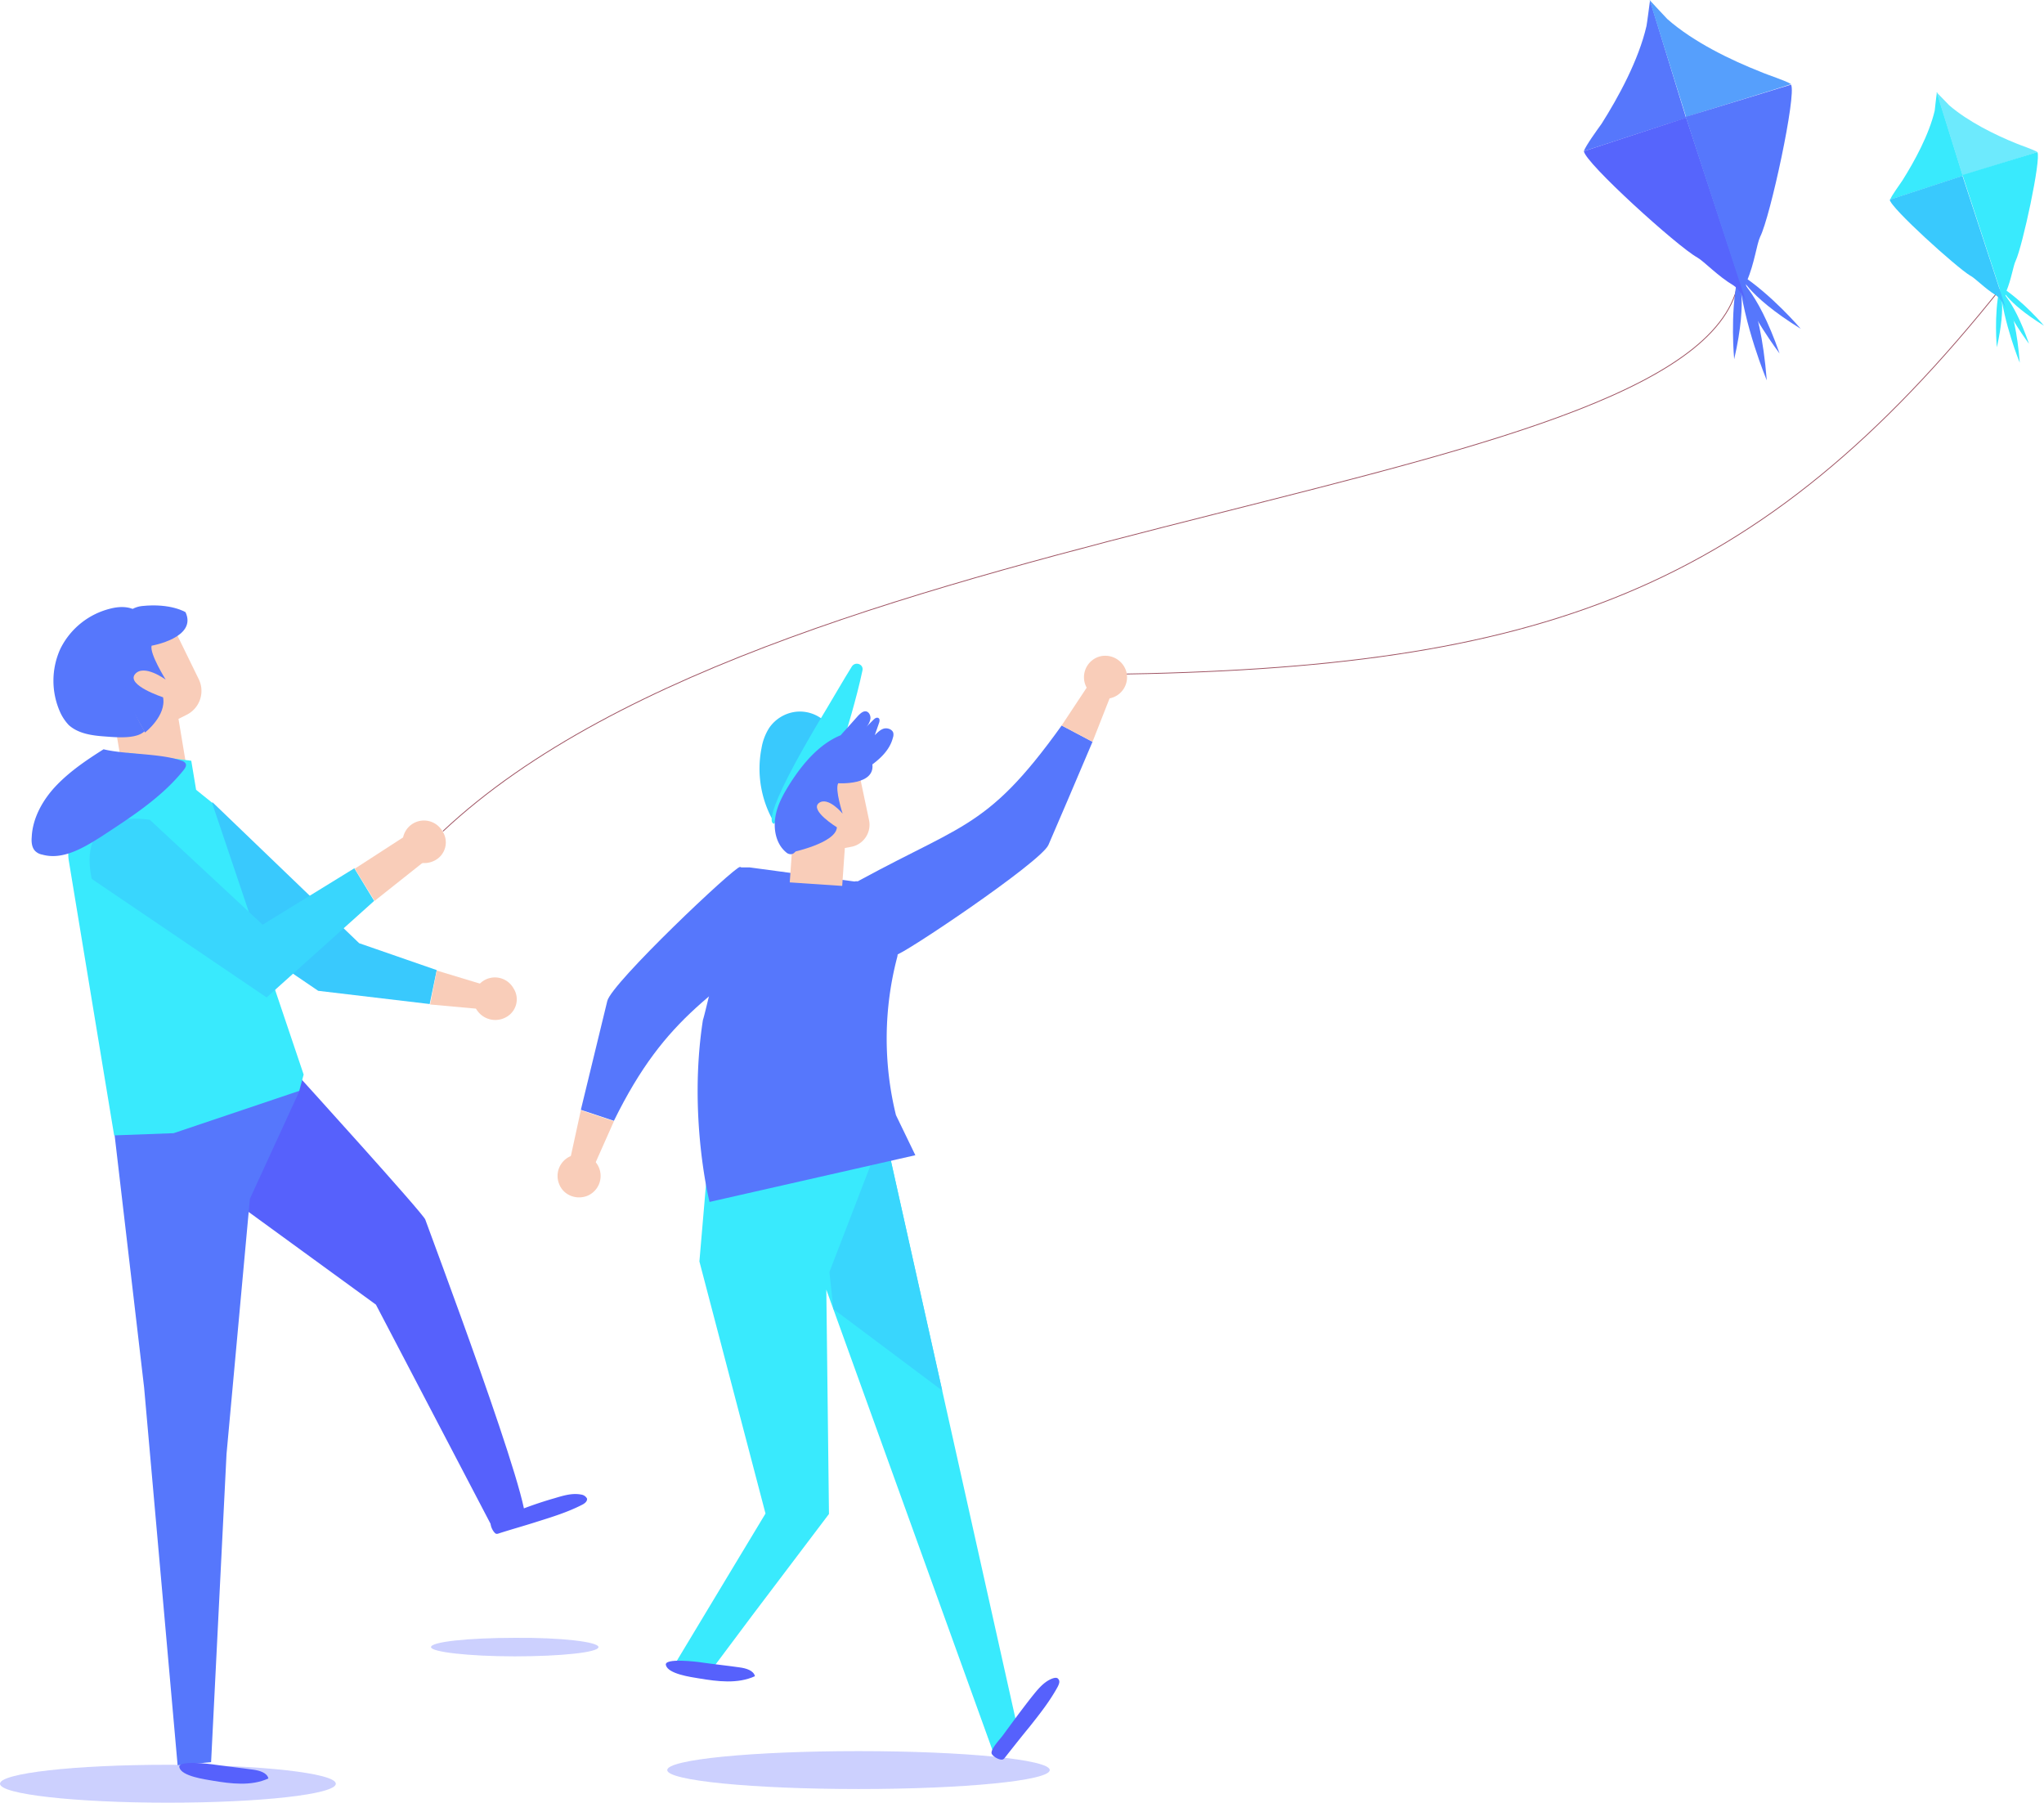<svg xmlns="http://www.w3.org/2000/svg" viewBox="0 0 1270.399 1120.296">
  <defs>
    <style>
      .cls-1, .cls-5 {
        fill: #5661fc;
      }

      .cls-1, .cls-10, .cls-11, .cls-2, .cls-3, .cls-4, .cls-5, .cls-6, .cls-7, .cls-8, .cls-9 {
        fill-rule: evenodd;
      }

      .cls-1 {
        opacity: 0.3;
      }

      .cls-2 {
        fill: none;
        stroke: #9c4f5f;
        stroke-miterlimit: 22.926;
        stroke-width: 0.5px;
      }

      .cls-3 {
        fill: #f9cdb9;
      }

      .cls-4 {
        fill: #5677fc;
      }

      .cls-6 {
        fill: #39c9fd;
      }

      .cls-7 {
        fill: #39eafd;
      }

      .cls-8 {
        fill: #39d6fd;
      }

      .cls-9 {
        fill: #6deafd;
      }

      .cls-10 {
        fill: #5665fc;
      }

      .cls-11 {
        fill: #569ffc;
      }
    </style>
  </defs>
  <g id="registration-company-bcg-3" transform="translate(-17.7 -56.3)">
    <path id="Path_1414" data-name="Path 1414" class="cls-1" d="M226.42,468.478c0,6.574-46.565,11.778-104.36,11.778-57.521,0-104.36-5.2-104.36-11.778S64.265,456.7,122.06,456.7C179.581,456.7,226.42,461.9,226.42,468.478Z" transform="translate(0 696.34)"/>
    <path id="Path_1415" data-name="Path 1415" class="cls-1" d="M219.586,433.664c0,3.287-23.282,5.752-52.043,5.752s-52.043-2.739-52.043-5.752c0-3.287,23.282-5.752,52.043-5.752C196.03,427.638,219.586,430.377,219.586,433.664Z" transform="translate(170.085 646.241)"/>
    <path id="Path_1416" data-name="Path 1416" class="cls-1" d="M406.855,465.378c0,6.574-53.139,11.778-118.877,11.778S169.1,471.952,169.1,465.378,222.239,453.6,287.977,453.6,406.855,458.8,406.855,465.378Z" transform="translate(263.301 690.948)"/>
    <path id="Path_1417" data-name="Path 1417" class="cls-2" d="M118.2,464.9c216.664-203.516,794.89-206.8,805.846-346.5" transform="translate(174.781 107.999)"/>
    <path id="Path_1418" data-name="Path 1418" class="cls-2" d="M269.1,362.342c269.255-3.561,404.293-50.674,555.765-241.042" transform="translate(437.212 113.042)"/>
    <g id="Group_1113" data-name="Group 1113" transform="translate(37.334 432.536)">
      <g id="Group_1112" data-name="Group 1112" transform="translate(13.578)">
        <path id="Path_1419" data-name="Path 1419" class="cls-3" d="M82.982,196.9l18.078,36.978a16.575,16.575,0,0,1-7.669,22.187l-4.93,2.465,4.656,27.939-38.9,6.574L40.8,214.43Z" transform="translate(-10.738 -188.017)"/>
        <path id="Path_1420" data-name="Path 1420" class="cls-4" d="M66.252,272.661s13.422-10.409,11.23-21.913c0,0-22.735-7.4-17.53-14.243,5.478-6.848,19.174,3.287,19.174,3.287S68.991,223.631,70.361,218.7c0,0,28.487-4.93,21.091-20.817,0,0-9.039-5.752-27.117-3.835S41.6,228.013,41.6,228.013Z" transform="translate(-9.347 -193.657)"/>
        <path id="Path_1421" data-name="Path 1421" class="cls-4" d="M80.978,196.136c-4.656-2.739-10.683-2.465-15.887-1.1a47.267,47.267,0,0,0-30.952,24.926,47.863,47.863,0,0,0,0,39.717,29.181,29.181,0,0,0,5.2,7.669c6.026,5.478,14.791,6.574,22.735,7.122,7.122.548,19.448,1.644,24.378-3.287,0,0-15.339-25.2-13.969-42.73A114.511,114.511,0,0,1,80.978,196.136Z" transform="translate(-29.825 -193.006)"/>
      </g>
      <path id="Path_1422" data-name="Path 1422" class="cls-5" d="M65.5,367.782,168.217,442.56l71.491,136.682s13.148,2.739,20.817-1.1c7.943-3.561-60.534-184.89-61.63-188.451S120.008,300.4,120.008,300.4s-26.843,41.908-29.582,42.73C87.961,343.952,65.5,367.782,65.5,367.782Z" transform="translate(45.796 -8.02)"/>
      <path id="Path_1423" data-name="Path 1423" class="cls-4" d="M158.743,303.7l-30.952,67.382L113.273,529.677,103.687,721.14l-20.817,1.917L62.052,488.316,43.7,331.365Z" transform="translate(7.883 -2.28)"/>
      <path id="Path_1424" data-name="Path 1424" class="cls-6" d="M80.682,238.3l91.212,87.651L220.1,342.66l-4.383,21.091-69.3-8.217S57.4,295.273,57.4,292.26C57.674,289.8,80.682,238.3,80.682,238.3Z" transform="translate(31.709 -116.018)"/>
      <path id="Path_1425" data-name="Path 1425" class="cls-7" d="M69.937,227.1,68.294,246,41.177,271.474a25.548,25.548,0,0,0-7.67,22.461L61.72,464.855l36.978-1.37,78.065-26.3,2.739-10.135-56.973-169-9.861-7.943-3.013-18.078Z" transform="translate(-10.411 -135.496)"/>
      <path id="Path_1426" data-name="Path 1426" class="cls-3" d="M145.235,302.791a13.749,13.749,0,0,1-18.352-4.93,13.25,13.25,0,0,1,23.009-13.148A12.6,12.6,0,0,1,145.235,302.791Z" transform="translate(149.581 -46.841)"/>
      <path id="Path_1427" data-name="Path 1427" class="cls-3" d="M119.409,276.5l38.9,11.778-.822,13.148L115.3,297.591Z" transform="translate(132.403 -49.584)"/>
      <path id="Path_1428" data-name="Path 1428" class="cls-8" d="M39.334,279.45l108.743,73.682,66.834-59.986-12.326-20.269-56.973,35.061L75.491,242.746C75.765,243.02,29.748,233.159,39.334,279.45Z" transform="translate(-1.995 -109.508)"/>
      <path id="Path_1429" data-name="Path 1429" class="cls-3" d="M145.039,260.091l-34.513,27.391-12.326-20L132.439,245.3Z" transform="translate(102.664 -103.845)"/>
      <path id="Path_1430" data-name="Path 1430" class="cls-3" d="M129.135,267.191a13.749,13.749,0,0,1-18.352-4.93,13.25,13.25,0,1,1,23.009-13.148A12.6,12.6,0,0,1,129.135,267.191Z" transform="translate(121.581 -108.753)"/>
      <path id="Path_1431" data-name="Path 1431" class="cls-5" d="M78.985,467.286c11.5,1.917,24.1,3.561,34.787-1.37-.822-3.561-5.478-4.93-9.587-5.478-7.67-1.1-15.613-1.917-23.282-3.013-3.287-.548-23.83-3.013-22.461,1.643C59.811,464.547,74.328,466.464,78.985,467.286Z" transform="translate(33.406 263.079)"/>
      <path id="Path_1432" data-name="Path 1432" class="cls-5" d="M168.921,397.816c5.478-1.643,10.956-3.287,16.435-2.191a4.825,4.825,0,0,1,3.561,2.465c.274,1.643-1.37,3.013-3.013,3.835-9.039,4.657-18.9,7.669-28.487,10.682-7.669,2.465-15.613,4.656-23.282,7.122a3.473,3.473,0,0,1-1.643.274c-1.644-.548-4.109-5.2-3.287-7.122,1.1-2.739,9.313-4.383,11.778-5.2A240.953,240.953,0,0,1,168.921,397.816Z" transform="translate(156.299 156.971)"/>
      <path id="Path_1433" data-name="Path 1433" class="cls-4" d="M69.6,226.3c-10.409,6.574-20.543,13.422-29.035,22.187S25.5,268.756,24.956,280.808c-.274,3.013,0,6.574,2.191,8.765a8.348,8.348,0,0,0,4.383,2.191c12.6,3.561,25.474-4.109,36.7-11.23,18.352-12.052,37.252-24.1,50.947-41.087,1.1-1.37,2.191-3.013,1.37-4.383a3.989,3.989,0,0,0-2.465-1.643C105.212,228.765,83.025,229.587,69.6,226.3Z" transform="translate(-24.868 -136.888)"/>
    </g>
    <g id="Group_1119" data-name="Group 1119" transform="translate(364.287 463.809)">
      <g id="Group_1114" data-name="Group 1114" transform="translate(173.57)">
        <path id="Path_1434" data-name="Path 1434" class="cls-4" d="M207.6,324.986c76.969-43.826,91.212-36.43,139.695-104.086l19.174,10.135c-9.039,21.365-22.735,53.413-27.391,64.1s-92.034,69.3-95.047,68.478C241.017,362.512,207.6,324.986,207.6,324.986Z" transform="translate(-207.6 -177.551)"/>
        <path id="Path_1435" data-name="Path 1435" class="cls-3" d="M290.041,215.28a13.387,13.387,0,1,1-16.161-9.861A13.632,13.632,0,0,1,290.041,215.28Z" transform="translate(-110.081 -205.074)"/>
        <path id="Path_1436" data-name="Path 1436" class="cls-3" d="M258.6,242.465,281.061,208.5l12.326,4.383L277.774,252.6Z" transform="translate(-118.905 -199.116)"/>
      </g>
      <path id="Path_1437" data-name="Path 1437" class="cls-7" d="M193.756,317.63l108.195-4.93,81.9,366.767c-1.643,4.657-9.861,16.161-13.422,21.639l-104.36-289.25c.548,46.565,1.1,92.856,1.643,139.421l-47.66,63L194.03,649.063c-.822,0-1.37-.274-2.191-.274-7.943,0-15.065-1.37-21.639-1.37,11.778-19.722,23.83-39.443,35.608-59.165,7.4-12.326,15.065-24.926,22.461-37.252L187.183,394.325Z" transform="translate(-99.073 -17.901)"/>
      <path id="Path_1438" data-name="Path 1438" class="cls-8" d="M208.365,423.908h0L205.9,400.9l33.965-88.2,36.156,161.881Z" transform="translate(-36.987 -17.901)"/>
      <path id="Path_1439" data-name="Path 1439" class="cls-4" d="M273.514,261.865c10.682-3.013,29.035,36.978,26.569,46.839a199.2,199.2,0,0,0-.822,98.334l12.052,24.926L183.4,461s-13.422-53.139-4.109-113.125c1.1-2.191,20.543-86.556,23.008-94.773h6.026Z" transform="translate(-88.988 -121.552)"/>
      <path id="Path_1440" data-name="Path 1440" class="cls-3" d="M239.082,230.1l7.122,33.691a13.963,13.963,0,0,1-10.682,16.435l-4.383.822L229.5,304.6l-32.6-2.191,4.656-66.286Z" transform="translate(-52.639 -161.551)"/>
      <path id="Path_1441" data-name="Path 1441" class="cls-4" d="M197.3,290.462s27.665-5.752,28.213-15.613c0,0-16.982-10.409-11.23-15.065,5.752-4.383,14.791,6.574,14.791,6.574s-4.93-15.065-2.739-18.9c0,0,23.83,1.644,21.091-12.6,0,0-6.3-6.574-21.365-8.491s-25.2,23.009-25.2,23.009Z" transform="translate(-51.943 -168.227)"/>
      <g id="Group_1115" data-name="Group 1115" transform="translate(125.425 34.688)">
        <path id="Path_1442" data-name="Path 1442" class="cls-6" d="M230.5,226.673c-14.517,17.8-23.009,35.334-30.4,56.973l-.822,3.287a66.2,66.2,0,0,1-7.943-46.565,33.755,33.755,0,0,1,4.656-12.326,23.45,23.45,0,0,1,16.435-10.135,22.824,22.824,0,0,1,18.352,6.026Z" transform="translate(-190.023 -217.738)"/>
      </g>
      <g id="Group_1116" data-name="Group 1116" transform="translate(133.017 4.965)">
        <path id="Path_1443" data-name="Path 1443" class="cls-7" d="M227.6,233.766c3.013-4.93,9.587-16.435,15.065-25.2,2.191-3.287,7.4-1.37,6.574,2.465-3.561,16.982-10.135,38.621-13.969,50.947-3.287-4.656-9.313-1.917-13.969,1.37s-8.217,5.752-11.23,10.682c-7.943,13.422-9.861,20.269-15.613,32.322C194.452,306.079,181.578,309.64,227.6,233.766Z" transform="translate(-192.795 -206.887)"/>
      </g>
      <g id="Group_1117" data-name="Group 1117" transform="translate(134.93 34.554)">
        <path id="Path_1444" data-name="Path 1444" class="cls-4" d="M245.281,220.458c1.37-1.37,3.013-3.013,4.93-2.739s3.013,2.739,2.739,4.656a9.643,9.643,0,0,1-2.739,5.2l4.656-4.656c.822-.822,1.917-1.644,3.013-1.1s.822,2.191.274,3.561c-.822,2.465-1.643,4.656-2.465,7.122,1.644-1.643,3.561-3.561,5.752-4.109s5.2.548,5.752,2.739a5.7,5.7,0,0,1-.274,3.013c-1.917,7.67-8.217,13.422-14.517,17.8a85.521,85.521,0,0,1-42.456,15.065,56.987,56.987,0,0,1-2.191,35.061c-.822,2.191-2.191,4.656-4.656,4.383a4.079,4.079,0,0,1-2.465-1.1c-6.026-4.93-7.943-13.422-6.848-21.365s5.2-15.065,9.313-21.639c7.943-12.326,18.078-24.378,31.5-29.856C234.6,232.236,237.064,229.771,245.281,220.458Z" transform="translate(-193.493 -217.689)"/>
      </g>
      <g id="Group_1118" data-name="Group 1118" transform="translate(0 131.274)">
        <path id="Path_1445" data-name="Path 1445" class="cls-4" d="M290.564,285.048c-57.521,47.113-87.652,58.891-120.521,125.725L149.5,403.926c5.478-22.461,13.7-56.426,16.435-67.656s79.16-83.543,82.447-83.269C251.121,253.274,290.564,285.048,290.564,285.048Z" transform="translate(-135.073 -253)"/>
        <path id="Path_1446" data-name="Path 1446" class="cls-3" d="M145.239,336.769a13.38,13.38,0,1,1,17.53,7.122C155.921,346.63,147.978,343.617,145.239,336.769Z" transform="translate(-144.233 -139.552)"/>
        <path id="Path_1447" data-name="Path 1447" class="cls-3" d="M175.782,315.048l-16.435,36.978L146.2,349.561l9.039-41.361Z" transform="translate(-140.812 -157)"/>
      </g>
      <path id="Path_1448" data-name="Path 1448" class="cls-5" d="M267.649,448.832c3.561-4.383,7.122-9.039,12.326-11.23,1.37-.548,3.287-1.1,4.109,0,1.37,1.37.548,3.287-.274,4.93-4.93,9.039-11.23,16.982-17.53,24.926-5.2,6.3-10.135,12.6-15.339,19.174a2.736,2.736,0,0,1-1.37,1.1c-1.917.548-6.3-1.917-6.848-3.835-.548-2.739,5.2-8.765,6.848-10.956C255.6,464.719,261.623,456.5,267.649,448.832Z" transform="translate(26.989 198.217)"/>
      <path id="Path_1449" data-name="Path 1449" class="cls-5" d="M189.385,444.086c11.5,1.917,24.1,3.561,34.787-1.37-.822-3.561-5.478-4.93-9.587-5.478-7.67-1.1-15.613-1.917-23.282-3.013-3.287-.548-23.83-3.013-22.461,1.643C170.211,441.346,184.454,443.264,189.385,444.086Z" transform="translate(-101.549 191.459)"/>
    </g>
    <g id="Group_1122" data-name="Group 1122" transform="translate(1192.23 113.547)">
      <g id="Group_1120" data-name="Group 1120" transform="translate(66.045 120.795)">
        <path id="Path_1450" data-name="Path 1450" class="cls-7" d="M471.127,158.23s-1.917-20,1.644-36.43C472.771,122.074,477.427,130.291,471.127,158.23Z" transform="translate(-470.612 -120.43)"/>
        <path id="Path_1451" data-name="Path 1451" class="cls-7" d="M483.826,168.513S473.691,143.861,471.5,121.4C471.5,121.4,480.813,130.165,483.826,168.513Z" transform="translate(-469.067 -121.126)"/>
        <path id="Path_1452" data-name="Path 1452" class="cls-7" d="M490.622,156.219s-13.148-17.256-19.722-34.513C471.174,121.433,480.213,126.363,490.622,156.219Z" transform="translate(-470.111 -120.611)"/>
        <path id="Path_1453" data-name="Path 1453" class="cls-7" d="M498.717,145.678S485.843,130.339,471.6,121.3C471.874,121.574,474.339,130.613,498.717,145.678Z" transform="translate(-468.893 -121.3)"/>
      </g>
      <g id="Group_1121" data-name="Group 1121">
        <path id="Path_1454" data-name="Path 1454" class="cls-7" d="M475.635,77.2,491.8,129.243l-.822.274c-1.1.274-44.1,14.517-44.374,14.517.548-2.191,6.3-9.861,7.669-12.052,7.4-11.778,16.435-28.213,20-43.278C474.265,87.883,475.635,77.2,475.635,77.2Z" transform="translate(-446.326 -77.2)"/>
        <path id="Path_1455" data-name="Path 1455" class="cls-6" d="M446.5,110.991,491.7,96.2l27.117,82.721c-.822-2.191-4.109-7.122-6.3-8.491-7.122-4.383-12.874-10.683-16.161-12.326C488.134,153.173,446.774,115.922,446.5,110.991Z" transform="translate(-446.5 -44.157)"/>
        <path id="Path_1456" data-name="Path 1456" class="cls-9" d="M457.1,77.2l16.161,51.769.822-.274c.822-.274,45.469-13.969,45.743-14.243-1.917-1.37-10.957-4.383-13.422-5.478-12.874-5.2-29.582-13.422-41.361-23.556C464.5,84.87,457.1,77.2,457.1,77.2Z" transform="translate(-428.065 -77.2)"/>
        <path id="Path_1457" data-name="Path 1457" class="cls-7" d="M509.565,90.8,463,105.043l27.117,83c-.548-2.191-.822-8.217,0-10.409,3.287-7.67,4.382-16.161,6.026-19.448C500.252,149.417,512.03,95.183,509.565,90.8Z" transform="translate(-417.805 -53.548)"/>
      </g>
    </g>
    <g id="Group_1125" data-name="Group 1125" transform="translate(1002.136 56.3)">
      <g id="Group_1123" data-name="Group 1123" transform="translate(92.645 170.099)">
        <path id="Path_1458" data-name="Path 1458" class="cls-4" d="M411.682,170.15s-2.739-27.939,2.191-50.947C413.873,118.929,420.721,130.707,411.682,170.15Z" transform="translate(-410.923 -117.012)"/>
        <path id="Path_1459" data-name="Path 1459" class="cls-4" d="M429.73,184.513S415.213,150,412.2,118.5C412.2,118.5,425.348,130.552,429.73,184.513Z" transform="translate(-408.702 -118.226)"/>
        <path id="Path_1460" data-name="Path 1460" class="cls-4" d="M439.065,167.282S420.439,142.9,411.4,118.8C411.4,118.8,424.548,125.648,439.065,167.282Z" transform="translate(-410.093 -117.704)"/>
        <path id="Path_1461" data-name="Path 1461" class="cls-4" d="M450.474,152.639S432.4,131.274,412.4,118.4C412.4,118.4,415.961,131.274,450.474,152.639Z" transform="translate(-408.354 -118.4)"/>
      </g>
      <g id="Group_1124" data-name="Group 1124">
        <path id="Path_1462" data-name="Path 1462" class="cls-4" d="M418.187,56.4l22.461,73.134-1.1.274c-1.369.274-62.178,20.269-62.452,20.269.822-3.013,8.765-13.969,10.956-16.982C398.465,116.66,411.065,93.652,416,72.287,416.269,71.191,418.187,56.4,418.187,56.4Z" transform="translate(-377.1 -56.126)"/>
        <path id="Path_1463" data-name="Path 1463" class="cls-10" d="M377.1,103.817,440.647,83l38.348,116.412c-1.1-3.013-5.752-10.135-8.765-12.052-10.135-6.026-18.078-14.791-22.735-17.53C435.443,163.256,377.648,110.939,377.1,103.817Z" transform="translate(-377.1 -9.866)"/>
        <path id="Path_1464" data-name="Path 1464" class="cls-11" d="M392,56.3l22.735,72.86,1.1-.548c1.369-.548,63.821-19.722,64.1-20-2.465-1.917-15.339-6.026-18.9-7.67-18.078-7.122-41.634-18.352-58.069-32.869C402.135,67.256,392,56.3,392,56.3Z" transform="translate(-351.187 -56.3)"/>
        <path id="Path_1465" data-name="Path 1465" class="cls-4" d="M465.665,75.5,400.2,95.5l38.074,116.686c-.822-3.013-1.37-11.5,0-14.791,4.656-10.683,6.026-22.735,8.217-27.391C452.791,157.673,469.225,81.526,465.665,75.5Z" transform="translate(-336.927 -22.909)"/>
      </g>
    </g>
  </g>
</svg>
